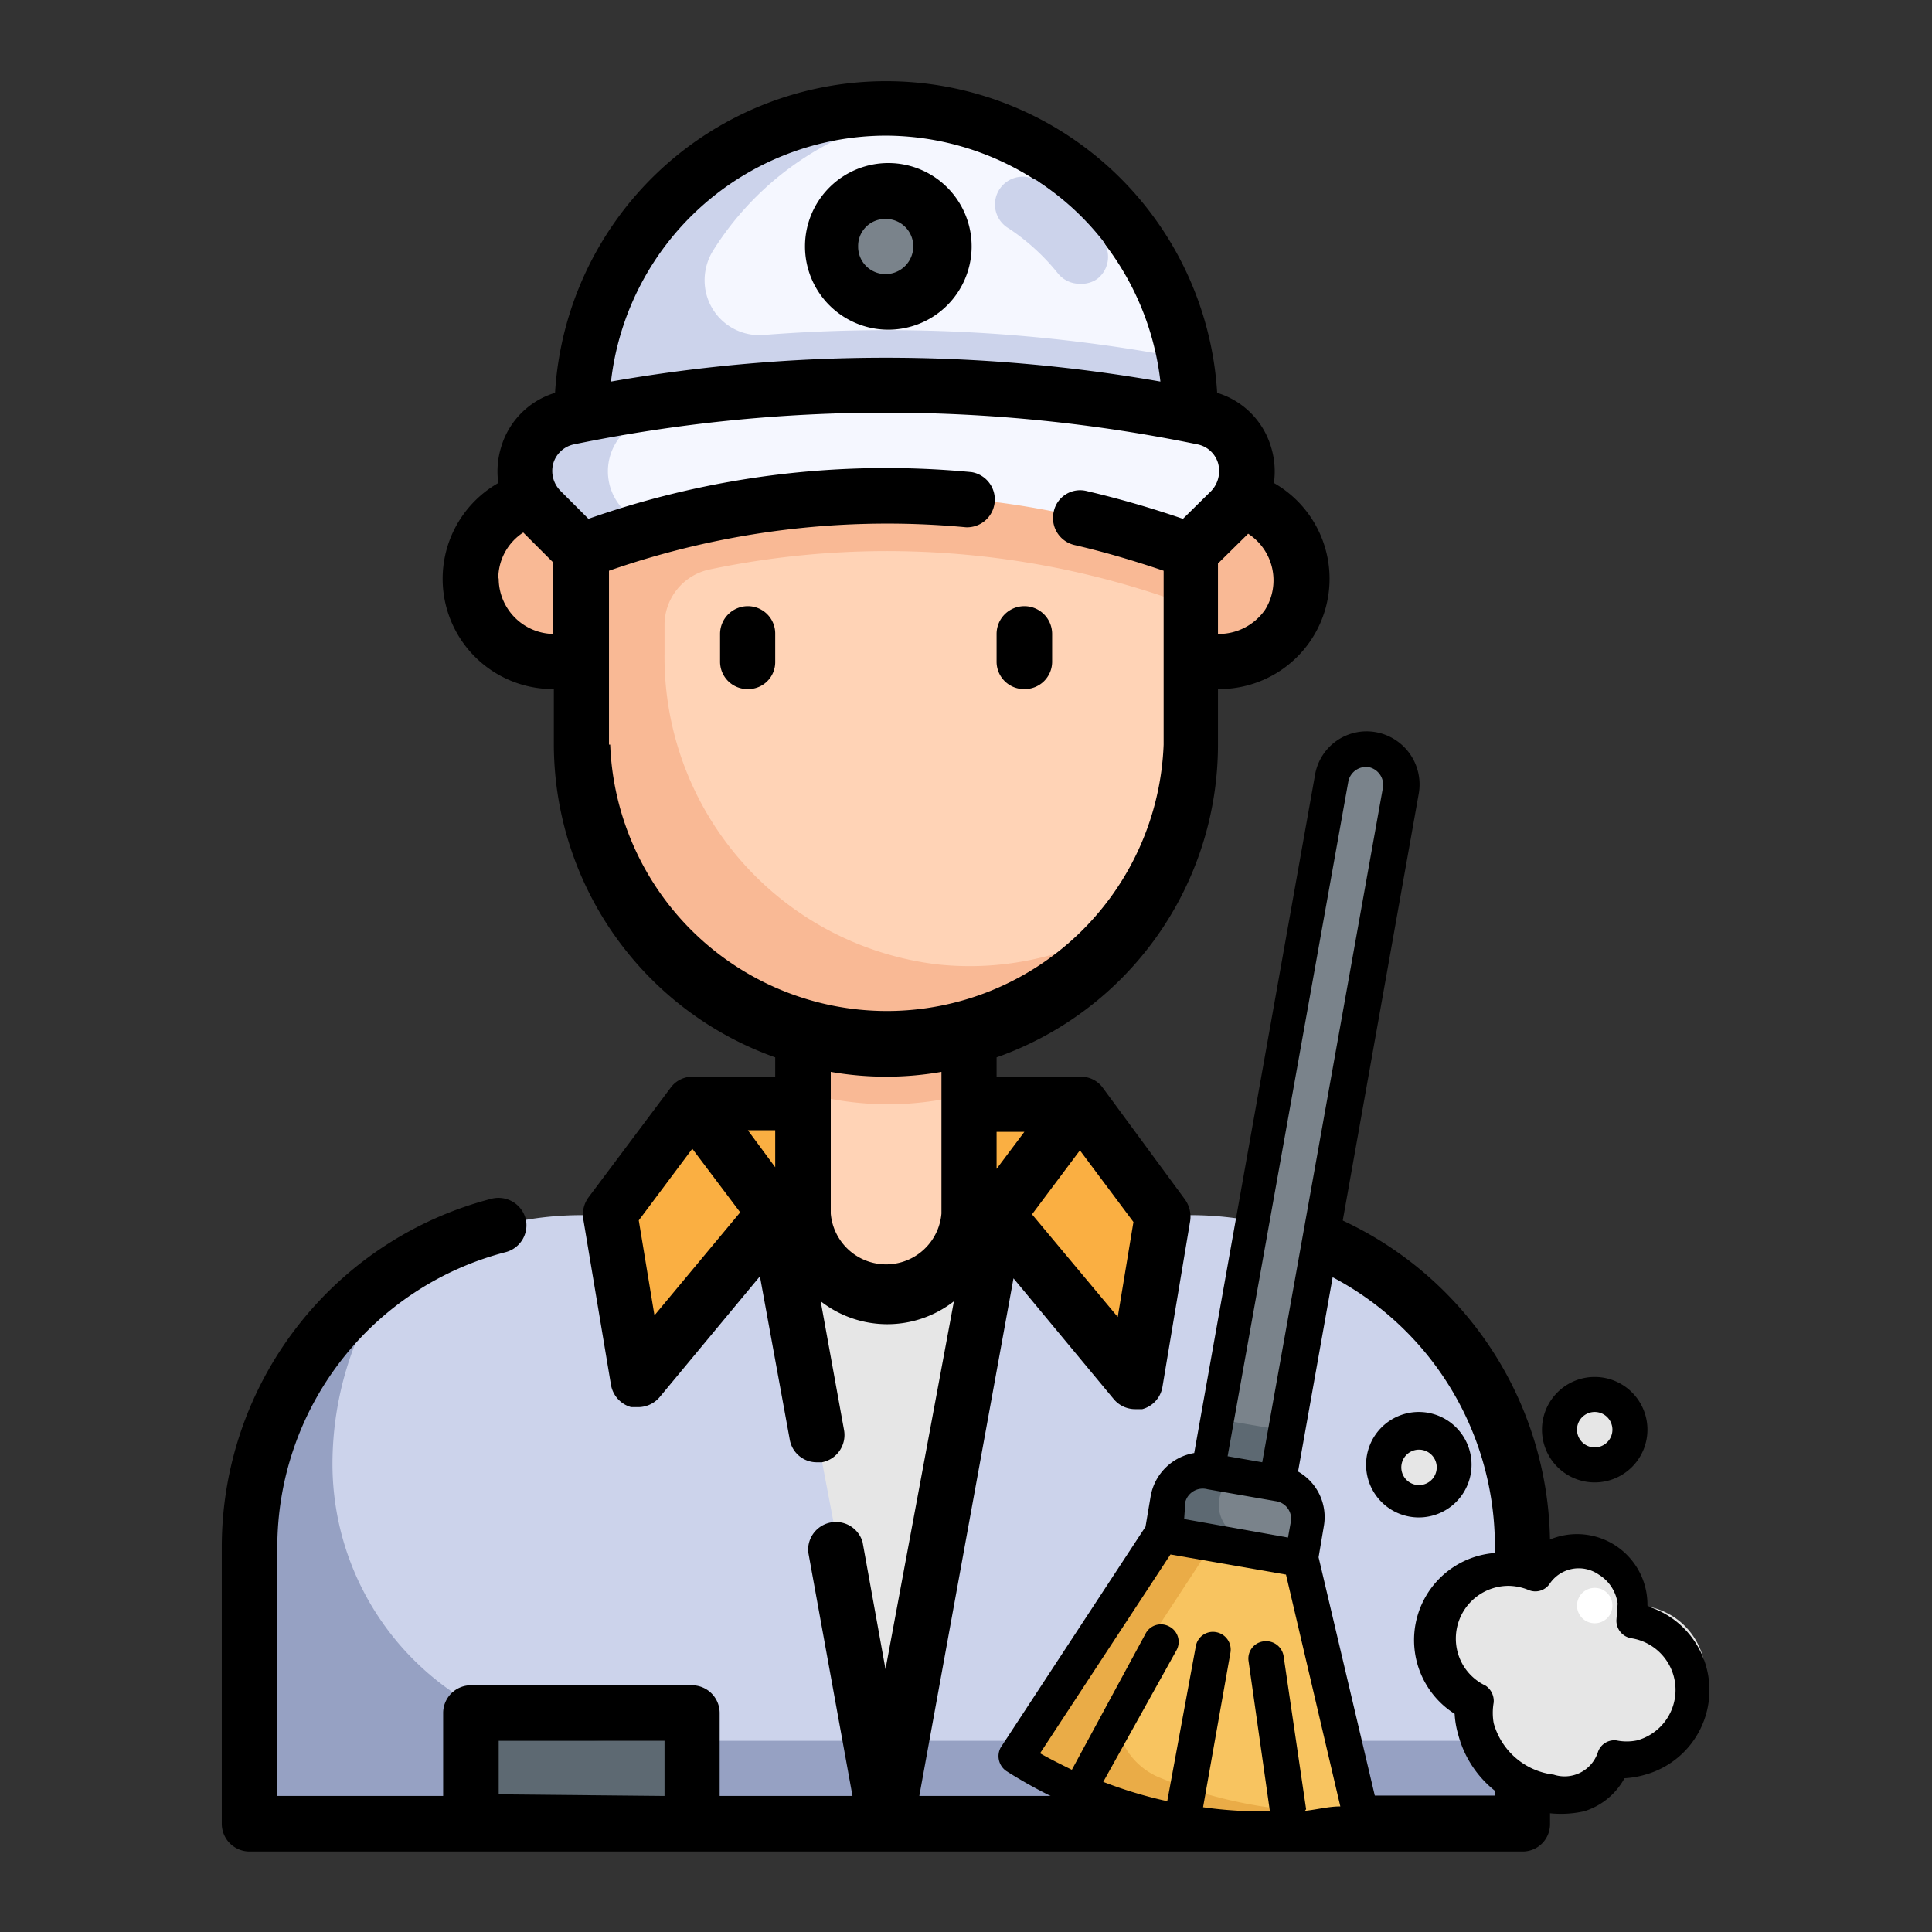 <svg xmlns="http://www.w3.org/2000/svg" viewBox="0 0 48 48"><rect x="0" y="0" width="48" height="48" fill="#333333" stroke="none"/><defs><style>.cls-1{fill:none;}.cls-2{fill:#ccd3eb;}.cls-3{fill:#96a1c3;}.cls-4{fill:#7a838b;}.cls-5{fill:#5d6972;}.cls-6{fill:#faaf42;}.cls-7{fill:#f9b995;}.cls-8{fill:#e6e6e6;}.cls-9{fill:#ffd3b6;}.cls-10{fill:#f5f7ff;}.cls-11{fill:#f8c460;}.cls-12{fill:#eaac47;}.cls-13{fill:#fff;}</style></defs><g id="Layer_2" data-name="Layer 2"><g id="Layer_1-2" data-name="Layer 1"><rect class="cls-1" width="48" height="48"/><g id="Layer_31" data-name="Layer 31"><path class="cls-2" d="M37.83,38.44v6.87H6.2V38.44a8.25,8.25,0,0,1,8.25-8.25H20a2.07,2.07,0,0,0,4.13,0h5.5A8.25,8.25,0,0,1,37.83,38.44Z"/><path class="cls-3" d="M15.14,43.25a6.88,6.88,0,0,1-6.88-6.88,8.24,8.24,0,0,1,1.48-4.7A8.24,8.24,0,0,0,6.2,38.44v6.87H37.83V43.25Z"/><path class="cls-4" d="M11.7,42.56h5.5v2.75H11.7Z"/><path class="cls-5" d="M15.14,43.25a6.85,6.85,0,0,1-3-.69H11.7v2.75h5.5V43.25Z"/><path class="cls-4" d="M32.33,45.31h-5.5V42.56h5.5Z"/><path class="cls-5" d="M29.58,42.56v.69H26.83v2.06h5.5V42.56Z"/><path class="cls-6" d="M17.2,27.44h9.63v2.75H17.2Z"/><path class="cls-7" d="M13.76,12.31h.69v4.13h-.69a2.07,2.07,0,0,1,0-4.13Z"/><path class="cls-7" d="M30.26,16.44h-.68V12.31h.68a2.07,2.07,0,1,1,0,4.13Z"/><path class="cls-8" d="M19.26,30.19,22,44.62l2.75-14.43Z"/><path class="cls-9" d="M20,24.69v5.5a2.07,2.07,0,0,0,4.13,0v-5.5Z"/><path class="cls-7" d="M20,27.15a7.62,7.62,0,0,0,4.13,0V24.69H20Z"/><path class="cls-9" d="M14.45,10.94H29.58V18.5a7.57,7.57,0,0,1-15.13,0V10.94Z"/><path class="cls-6" d="M17.2,27.44l-2.06,2.75.69,4.12,3.43-4.12Z"/><path class="cls-6" d="M26.83,27.44l2.06,2.75-.69,4.12-3.44-4.12Z"/><path class="cls-10" d="M22,2.69a7.56,7.56,0,0,1,7.57,7.56v2.06H14.45V10.25A7.56,7.56,0,0,1,22,2.69Z"/><path class="cls-7" d="M29.58,15.06V11.68a39.29,39.29,0,0,0-13.07-.34v-.4H14.45v7.32a7.73,7.73,0,0,0,7.29,7.8,7.56,7.56,0,0,0,6.55-3.34,7.51,7.51,0,0,1-5,1.24,7.69,7.69,0,0,1-6.78-7.71v-.74a1.41,1.41,0,0,1,1.11-1.36A21.49,21.49,0,0,1,29.58,15.06Z"/><path class="cls-2" d="M29.45,8.91A39.19,39.19,0,0,0,19,8.32a1.36,1.36,0,0,1-1.49-1.25,1.4,1.4,0,0,1,.21-.85,7.52,7.52,0,0,1,5.36-3.45,7.5,7.5,0,0,0-8.51,6.34c0,.15,0,.3,0,.45a5.32,5.32,0,0,0,0,.69v2.06h2.06v-.64a21.39,21.39,0,0,1,13.07.64V10.25A7.51,7.51,0,0,0,29.45,8.91Z"/><path class="cls-10" d="M29.9,10.37a38.78,38.78,0,0,0-15.77,0A1.37,1.37,0,0,0,13.08,12a1.27,1.27,0,0,0,.37.68l1,1a21.43,21.43,0,0,1,15.13,0l1-1a1.36,1.36,0,0,0,0-1.94A1.27,1.27,0,0,0,29.9,10.37Z"/><path class="cls-2" d="M15.51,12.68a1.36,1.36,0,0,1,0-1.94,1.31,1.31,0,0,1,.68-.37,39.49,39.49,0,0,1,6.86-.78,39.23,39.23,0,0,0-8.92.78A1.37,1.37,0,0,0,13.08,12a1.27,1.27,0,0,0,.37.68l1,1q.78-.28,1.56-.51Z"/><circle class="cls-4" cx="22.01" cy="6.12" r="1.38"/><path d="M18.58,15.06a.69.69,0,0,0-.69.69v.69a.68.68,0,0,0,.69.68.67.67,0,0,0,.68-.68v-.69A.68.68,0,0,0,18.58,15.06Z"/><path d="M25.45,17.12a.68.68,0,0,0,.69-.68v-.69a.69.69,0,0,0-1.38,0v.69A.68.68,0,0,0,25.45,17.12Z"/><path d="M22,8.19A2.07,2.07,0,1,0,20,6.12,2.07,2.07,0,0,0,22,8.19Zm0-2.75a.68.68,0,0,1,.69.68.69.69,0,0,1-.69.69.68.68,0,0,1-.68-.69A.67.67,0,0,1,22,5.44Z"/><path d="M37.83,46a.68.68,0,0,0,.68-.69V38.42a8.91,8.91,0,0,0-6.7-8.65.68.68,0,0,0-.84.49.7.7,0,0,0,.5.84,7.55,7.55,0,0,1,5.67,7.32v6.19H33v-2a.74.74,0,0,0-.74-.74H26.83a.69.69,0,0,0-.69.69v2.06h-3.3l2.34-12.86,2.49,3a.69.69,0,0,0,.53.25l.18,0a.69.69,0,0,0,.5-.55l.69-4.13a.73.73,0,0,0-.13-.53L27.38,27l0,0a.67.67,0,0,0-.52-.25H24.76v-.48a8.24,8.24,0,0,0,5.5-7.77V17.12A2.74,2.74,0,0,0,31.65,12a2.06,2.06,0,0,0-.07-.89,2,2,0,0,0-1.34-1.35,8.24,8.24,0,0,0-16.45,0,2,2,0,0,0-1.34,1.35,2.06,2.06,0,0,0-.07.89,2.74,2.74,0,0,0,1.38,5.12V18.5a8.27,8.27,0,0,0,5.5,7.77v.48H17.2a.67.67,0,0,0-.52.25l0,0-2.06,2.75a.72.72,0,0,0-.13.53l.69,4.13a.7.7,0,0,0,.5.55l.18,0a.7.7,0,0,0,.53-.25l2.49-3,.74,4.05a.68.68,0,0,0,.67.57h.13a.69.69,0,0,0,.55-.8l-.58-3.2a2.69,2.69,0,0,0,3.31,0L22,41.47l-.57-3.16a.69.69,0,0,0-1.35.25l1.1,6.06h-3.3V42.56a.69.69,0,0,0-.69-.69H11.7a.69.69,0,0,0-.69.69v2.06H6.89V38.44a7.57,7.57,0,0,1,5.67-7.33.69.69,0,0,0,.5-.83.7.7,0,0,0-.84-.5,8.94,8.94,0,0,0-6.71,8.66v6.87A.69.69,0,0,0,6.2,46H37.83ZM27.77,32.72l-2.13-2.55,1.19-1.59,1.33,1.78Zm-2.32-4.6-.69.92v-.92Zm4.81-12.37V14l.75-.74a1.38,1.38,0,0,1,.42,1.89A1.4,1.4,0,0,1,30.26,15.75ZM22,3.37a6.89,6.89,0,0,1,6.83,6.11,39.6,39.6,0,0,0-13.65,0A6.89,6.89,0,0,1,22,3.37Zm-9.62,11A1.36,1.36,0,0,1,13,13.23l.74.74v1.78A1.38,1.38,0,0,1,12.39,14.37Zm2.75,4.13V14.18A21,21,0,0,1,24,13.1a.69.69,0,0,0,.14-1.37,22.31,22.31,0,0,0-9.52,1.16l-.69-.69a.7.7,0,0,1-.18-.7.68.68,0,0,1,.51-.46,38.48,38.48,0,0,1,15.49,0,.67.67,0,0,1,.51.46.72.72,0,0,1-.17.7l-.7.69A24.8,24.8,0,0,0,27,12.2a.67.67,0,0,0-.82.51.69.69,0,0,0,.51.83c.74.17,1.48.39,2.22.64V18.5a6.88,6.88,0,0,1-13.75,0ZM19.26,29l-.68-.92h.68Zm-3,3.68-.39-2.36,1.33-1.78,1.19,1.58Zm7.13-2.53a1.38,1.38,0,0,1-2.75,0V26.63a7.94,7.94,0,0,0,2.75,0Zm6.85,14.43H27.51V43.25H31.7v1.37H30.24Zm-17.85,0V43.25h4.12v1.37Z"/><path class="cls-2" d="M26.83,7.05a.69.69,0,0,1-.54-.25,5.41,5.41,0,0,0-1.22-1.12.69.69,0,1,1,.77-1.14,6.69,6.69,0,0,1,1.52,1.39.69.69,0,0,1-.1,1A.68.68,0,0,1,26.83,7.05Z"/></g><g id="Layer_6" data-name="Layer 6"><circle class="cls-8" cx="35.25" cy="36.39" r="0.87"/><circle class="cls-8" cx="39.62" cy="35.52" r="0.87"/><path class="cls-8" d="M40.49,39.89a1.31,1.31,0,0,0-2.39-.74,1.66,1.66,0,0,0-.66-.14,1.75,1.75,0,0,0-.76,3.32,1.74,1.74,0,1,0,3.26,1.23,2.41,2.41,0,0,0,.08-.25,1.84,1.84,0,0,0,.47.07,1.75,1.75,0,1,0,0-3.49Z"/><path class="cls-4" d="M34.08,18.63a.87.87,0,0,1,.71,1h0l-3,17.2h0L30,36.54h0l3-17.21a.87.87,0,0,1,1-.7Z"/><path class="cls-4" d="M30,36.54l1.72.3a.88.88,0,0,1,.71,1l-.15.86h0l-3.45-.61h0l.16-.86A.86.86,0,0,1,30,36.54Z"/><path class="cls-5" d="M30.26,35.26,30,36.53l1.72.3L32,35.59l-.22-.07Z"/><path class="cls-5" d="M31,38.25a.88.88,0,0,1-.71-1h0a.89.89,0,0,1,.4-.59l-.7-.12a.88.88,0,0,0-1,.71l-.15.86,3.44.6,0-.22Z"/><path class="cls-11" d="M33.83,45.18a11.32,11.32,0,0,1-8.6-1.52l3.64-5.56,3.44.6Z"/><path class="cls-12" d="M28,41.6l2.14-3.27-1.31-.23-3.64,5.56a11.33,11.33,0,0,0,8.6,1.52l0-.19a11.12,11.12,0,0,1-4.94-.81,1.75,1.75,0,0,1-1-2.28,2.19,2.19,0,0,1,.16-.3Z"/><path d="M32.76,38.69l.13-.77a1.3,1.3,0,0,0-.64-1.36l3-16.85a1.32,1.32,0,0,0-1.07-1.52,1.3,1.3,0,0,0-1.51,1.07h0l-3,16.84a1.32,1.32,0,0,0-1.08,1.06l-.13.77-3.6,5.49A.45.45,0,0,0,25,44h0a11.78,11.78,0,0,0,6.31,1.84,12.71,12.71,0,0,0,2.61-.27.45.45,0,0,0,.34-.52h0Zm.74-19.28a.45.45,0,0,1,.51-.35.45.45,0,0,1,.35.5l-3,16.77-.86-.15Zm-4.05,17.9A.45.45,0,0,1,30,37l1.72.3a.44.44,0,0,1,.35.51h0L32,38.2l-2.58-.46Zm3,7.64-.56-3.81a.44.44,0,0,0-.5-.36.43.43,0,0,0-.37.49L31.55,45a10.21,10.21,0,0,1-1.66-.1l.68-3.84a.44.44,0,0,0-.36-.51.43.43,0,0,0-.5.35L29,44.75a10.8,10.8,0,0,1-1.59-.48L29.23,41a.43.43,0,0,0-.18-.59.43.43,0,0,0-.59.18l-1.83,3.38c-.26-.13-.53-.26-.79-.41l3.24-4.94,2.87.5,1.35,5.76c-.29,0-.59.08-.88.11Z"/><path d="M36.56,36.39a1.31,1.31,0,1,0-1.31,1.31A1.31,1.31,0,0,0,36.56,36.39Zm-1.74,0a.44.44,0,0,1,.87,0,.44.44,0,1,1-.87,0Z"/><path d="M39.62,36.83a1.31,1.31,0,1,0-1.31-1.31A1.31,1.31,0,0,0,39.62,36.83Zm0-1.75a.44.44,0,1,1-.44.44A.44.44,0,0,1,39.62,35.08Z"/><circle class="cls-13" cx="39.62" cy="39.89" r="0.44"/><path d="M40.93,39.89a1.75,1.75,0,0,0-3-1.25,2.31,2.31,0,0,0-.52-.06,2.17,2.17,0,0,0-1.27,4l0,0a2.27,2.27,0,0,0,.09.52A2.64,2.64,0,0,0,39.36,45a1.72,1.72,0,0,0,1-.82,2.27,2.27,0,0,0,.52-.09A2.18,2.18,0,0,0,41,39.93Zm-.77.35a.44.44,0,0,0,.36.46,1.3,1.3,0,0,1,.15,2.54,1.27,1.27,0,0,1-.51,0,.43.43,0,0,0-.46.29.87.87,0,0,1-1.1.56,1.76,1.76,0,0,1-1.49-1.28,1.47,1.47,0,0,1,0-.51.46.46,0,0,0-.2-.42,1.29,1.29,0,0,1-.74-1.17,1.31,1.31,0,0,1,1.31-1.31,1.34,1.34,0,0,1,.49.1.43.43,0,0,0,.53-.15.87.87,0,0,1,1.22-.23,1,1,0,0,1,.47.72Z"/></g></g></g></svg>